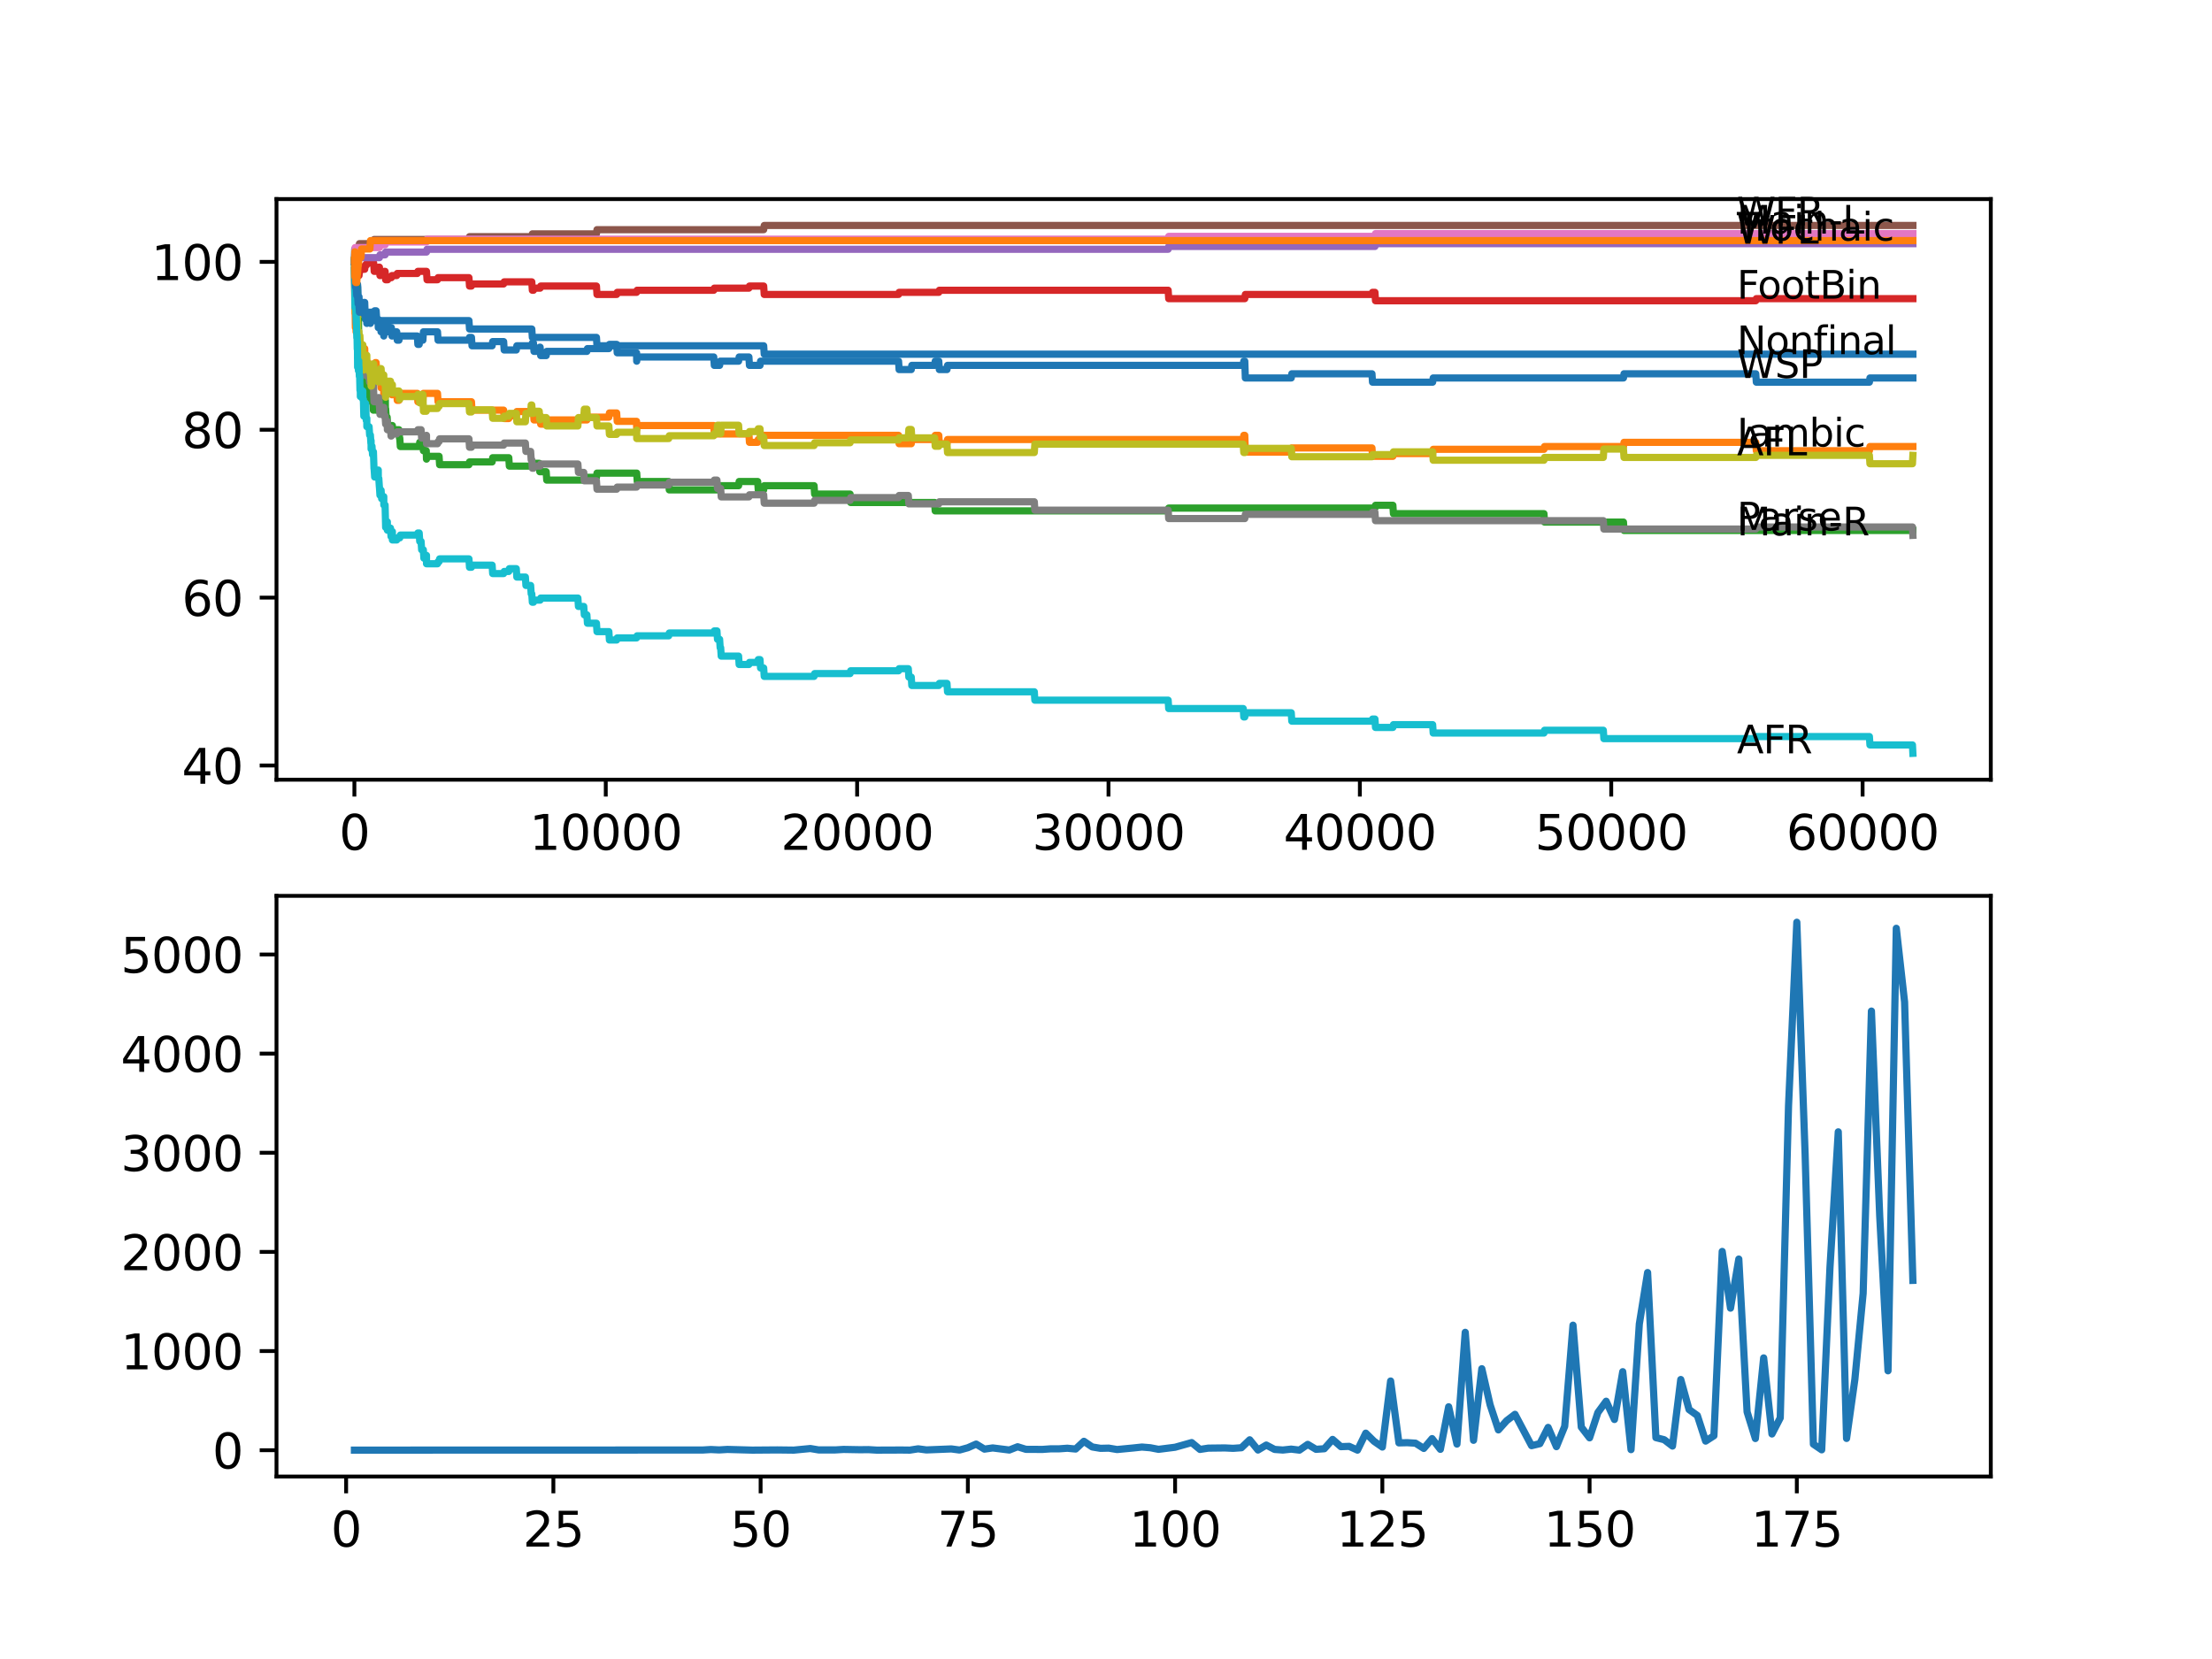 <?xml version="1.0" encoding="utf-8" standalone="no"?>
<!DOCTYPE svg PUBLIC "-//W3C//DTD SVG 1.1//EN"
  "http://www.w3.org/Graphics/SVG/1.1/DTD/svg11.dtd">
<svg xmlns:xlink="http://www.w3.org/1999/xlink" width="460.8pt" height="345.6pt" viewBox="0 0 460.8 345.6" xmlns="http://www.w3.org/2000/svg" version="1.1">
 <defs>
  <style type="text/css">*{stroke-linejoin: round; stroke-linecap: butt}</style>
 </defs>
 <g id="figure_1">
  <g id="patch_1">
   <path d="M 0 345.6 
L 460.8 345.6 
L 460.8 0 
L 0 0 
z
" style="fill: #ffffff"/>
  </g>
  <g id="axes_1">
   <g id="patch_2">
    <path d="M 57.6 162.432 
L 414.72 162.432 
L 414.72 41.472 
L 57.6 41.472 
z
" style="fill: #ffffff"/>
   </g>
   <g id="matplotlib.axis_1">
    <g id="xtick_1">
     <g id="line2d_1">
      <defs>
       <path id="m913ee4ba46" d="M 0 0 
L 0 3.5 
" style="stroke: #000000; stroke-width: 0.8"/>
      </defs>
      <g>
       <use xlink:href="#m913ee4ba46" x="73.827" y="162.432" style="stroke: #000000; stroke-width: 0.8"/>
      </g>
     </g>
     <g id="text_1">
      <!-- 0 -->
      <g transform="translate(70.646 177.03)scale(0.1 -0.1)">
       <defs>
        <path id="DejaVuSans-30" d="M 2034 4250 
Q 1547 4250 1301 3770 
Q 1056 3291 1056 2328 
Q 1056 1369 1301 889 
Q 1547 409 2034 409 
Q 2525 409 2770 889 
Q 3016 1369 3016 2328 
Q 3016 3291 2770 3770 
Q 2525 4250 2034 4250 
z
M 2034 4750 
Q 2819 4750 3233 4129 
Q 3647 3509 3647 2328 
Q 3647 1150 3233 529 
Q 2819 -91 2034 -91 
Q 1250 -91 836 529 
Q 422 1150 422 2328 
Q 422 3509 836 4129 
Q 1250 4750 2034 4750 
z
" transform="scale(0.016)"/>
       </defs>
       <use xlink:href="#DejaVuSans-30"/>
      </g>
     </g>
    </g>
    <g id="xtick_2">
     <g id="line2d_2">
      <g>
       <use xlink:href="#m913ee4ba46" x="126.192" y="162.432" style="stroke: #000000; stroke-width: 0.8"/>
      </g>
     </g>
     <g id="text_2">
      <!-- 10000 -->
      <g transform="translate(110.286 177.03)scale(0.1 -0.1)">
       <defs>
        <path id="DejaVuSans-31" d="M 794 531 
L 1825 531 
L 1825 4091 
L 703 3866 
L 703 4441 
L 1819 4666 
L 2450 4666 
L 2450 531 
L 3481 531 
L 3481 0 
L 794 0 
L 794 531 
z
" transform="scale(0.016)"/>
       </defs>
       <use xlink:href="#DejaVuSans-31"/>
       <use xlink:href="#DejaVuSans-30" x="63.623"/>
       <use xlink:href="#DejaVuSans-30" x="127.246"/>
       <use xlink:href="#DejaVuSans-30" x="190.869"/>
       <use xlink:href="#DejaVuSans-30" x="254.492"/>
      </g>
     </g>
    </g>
    <g id="xtick_3">
     <g id="line2d_3">
      <g>
       <use xlink:href="#m913ee4ba46" x="178.556" y="162.432" style="stroke: #000000; stroke-width: 0.8"/>
      </g>
     </g>
     <g id="text_3">
      <!-- 20000 -->
      <g transform="translate(162.65 177.03)scale(0.1 -0.1)">
       <defs>
        <path id="DejaVuSans-32" d="M 1228 531 
L 3431 531 
L 3431 0 
L 469 0 
L 469 531 
Q 828 903 1448 1529 
Q 2069 2156 2228 2338 
Q 2531 2678 2651 2914 
Q 2772 3150 2772 3378 
Q 2772 3750 2511 3984 
Q 2250 4219 1831 4219 
Q 1534 4219 1204 4116 
Q 875 4013 500 3803 
L 500 4441 
Q 881 4594 1212 4672 
Q 1544 4750 1819 4750 
Q 2544 4750 2975 4387 
Q 3406 4025 3406 3419 
Q 3406 3131 3298 2873 
Q 3191 2616 2906 2266 
Q 2828 2175 2409 1742 
Q 1991 1309 1228 531 
z
" transform="scale(0.016)"/>
       </defs>
       <use xlink:href="#DejaVuSans-32"/>
       <use xlink:href="#DejaVuSans-30" x="63.623"/>
       <use xlink:href="#DejaVuSans-30" x="127.246"/>
       <use xlink:href="#DejaVuSans-30" x="190.869"/>
       <use xlink:href="#DejaVuSans-30" x="254.492"/>
      </g>
     </g>
    </g>
    <g id="xtick_4">
     <g id="line2d_4">
      <g>
       <use xlink:href="#m913ee4ba46" x="230.921" y="162.432" style="stroke: #000000; stroke-width: 0.8"/>
      </g>
     </g>
     <g id="text_4">
      <!-- 30000 -->
      <g transform="translate(215.015 177.03)scale(0.1 -0.1)">
       <defs>
        <path id="DejaVuSans-33" d="M 2597 2516 
Q 3050 2419 3304 2112 
Q 3559 1806 3559 1356 
Q 3559 666 3084 287 
Q 2609 -91 1734 -91 
Q 1441 -91 1130 -33 
Q 819 25 488 141 
L 488 750 
Q 750 597 1062 519 
Q 1375 441 1716 441 
Q 2309 441 2620 675 
Q 2931 909 2931 1356 
Q 2931 1769 2642 2001 
Q 2353 2234 1838 2234 
L 1294 2234 
L 1294 2753 
L 1863 2753 
Q 2328 2753 2575 2939 
Q 2822 3125 2822 3475 
Q 2822 3834 2567 4026 
Q 2313 4219 1838 4219 
Q 1578 4219 1281 4162 
Q 984 4106 628 3988 
L 628 4550 
Q 988 4650 1302 4700 
Q 1616 4750 1894 4750 
Q 2613 4750 3031 4423 
Q 3450 4097 3450 3541 
Q 3450 3153 3228 2886 
Q 3006 2619 2597 2516 
z
" transform="scale(0.016)"/>
       </defs>
       <use xlink:href="#DejaVuSans-33"/>
       <use xlink:href="#DejaVuSans-30" x="63.623"/>
       <use xlink:href="#DejaVuSans-30" x="127.246"/>
       <use xlink:href="#DejaVuSans-30" x="190.869"/>
       <use xlink:href="#DejaVuSans-30" x="254.492"/>
      </g>
     </g>
    </g>
    <g id="xtick_5">
     <g id="line2d_5">
      <g>
       <use xlink:href="#m913ee4ba46" x="283.285" y="162.432" style="stroke: #000000; stroke-width: 0.8"/>
      </g>
     </g>
     <g id="text_5">
      <!-- 40000 -->
      <g transform="translate(267.379 177.03)scale(0.1 -0.1)">
       <defs>
        <path id="DejaVuSans-34" d="M 2419 4116 
L 825 1625 
L 2419 1625 
L 2419 4116 
z
M 2253 4666 
L 3047 4666 
L 3047 1625 
L 3713 1625 
L 3713 1100 
L 3047 1100 
L 3047 0 
L 2419 0 
L 2419 1100 
L 313 1100 
L 313 1709 
L 2253 4666 
z
" transform="scale(0.016)"/>
       </defs>
       <use xlink:href="#DejaVuSans-34"/>
       <use xlink:href="#DejaVuSans-30" x="63.623"/>
       <use xlink:href="#DejaVuSans-30" x="127.246"/>
       <use xlink:href="#DejaVuSans-30" x="190.869"/>
       <use xlink:href="#DejaVuSans-30" x="254.492"/>
      </g>
     </g>
    </g>
    <g id="xtick_6">
     <g id="line2d_6">
      <g>
       <use xlink:href="#m913ee4ba46" x="335.65" y="162.432" style="stroke: #000000; stroke-width: 0.8"/>
      </g>
     </g>
     <g id="text_6">
      <!-- 50000 -->
      <g transform="translate(319.744 177.03)scale(0.1 -0.1)">
       <defs>
        <path id="DejaVuSans-35" d="M 691 4666 
L 3169 4666 
L 3169 4134 
L 1269 4134 
L 1269 2991 
Q 1406 3038 1543 3061 
Q 1681 3084 1819 3084 
Q 2600 3084 3056 2656 
Q 3513 2228 3513 1497 
Q 3513 744 3044 326 
Q 2575 -91 1722 -91 
Q 1428 -91 1123 -41 
Q 819 9 494 109 
L 494 744 
Q 775 591 1075 516 
Q 1375 441 1709 441 
Q 2250 441 2565 725 
Q 2881 1009 2881 1497 
Q 2881 1984 2565 2268 
Q 2250 2553 1709 2553 
Q 1456 2553 1204 2497 
Q 953 2441 691 2322 
L 691 4666 
z
" transform="scale(0.016)"/>
       </defs>
       <use xlink:href="#DejaVuSans-35"/>
       <use xlink:href="#DejaVuSans-30" x="63.623"/>
       <use xlink:href="#DejaVuSans-30" x="127.246"/>
       <use xlink:href="#DejaVuSans-30" x="190.869"/>
       <use xlink:href="#DejaVuSans-30" x="254.492"/>
      </g>
     </g>
    </g>
    <g id="xtick_7">
     <g id="line2d_7">
      <g>
       <use xlink:href="#m913ee4ba46" x="388.014" y="162.432" style="stroke: #000000; stroke-width: 0.8"/>
      </g>
     </g>
     <g id="text_7">
      <!-- 60000 -->
      <g transform="translate(372.108 177.03)scale(0.1 -0.1)">
       <defs>
        <path id="DejaVuSans-36" d="M 2113 2584 
Q 1688 2584 1439 2293 
Q 1191 2003 1191 1497 
Q 1191 994 1439 701 
Q 1688 409 2113 409 
Q 2538 409 2786 701 
Q 3034 994 3034 1497 
Q 3034 2003 2786 2293 
Q 2538 2584 2113 2584 
z
M 3366 4563 
L 3366 3988 
Q 3128 4100 2886 4159 
Q 2644 4219 2406 4219 
Q 1781 4219 1451 3797 
Q 1122 3375 1075 2522 
Q 1259 2794 1537 2939 
Q 1816 3084 2150 3084 
Q 2853 3084 3261 2657 
Q 3669 2231 3669 1497 
Q 3669 778 3244 343 
Q 2819 -91 2113 -91 
Q 1303 -91 875 529 
Q 447 1150 447 2328 
Q 447 3434 972 4092 
Q 1497 4750 2381 4750 
Q 2619 4750 2861 4703 
Q 3103 4656 3366 4563 
z
" transform="scale(0.016)"/>
       </defs>
       <use xlink:href="#DejaVuSans-36"/>
       <use xlink:href="#DejaVuSans-30" x="63.623"/>
       <use xlink:href="#DejaVuSans-30" x="127.246"/>
       <use xlink:href="#DejaVuSans-30" x="190.869"/>
       <use xlink:href="#DejaVuSans-30" x="254.492"/>
      </g>
     </g>
    </g>
   </g>
   <g id="matplotlib.axis_2">
    <g id="ytick_1">
     <g id="line2d_8">
      <defs>
       <path id="m37786fe234" d="M 0 0 
L -3.5 0 
" style="stroke: #000000; stroke-width: 0.8"/>
      </defs>
      <g>
       <use xlink:href="#m37786fe234" x="57.6" y="159.469" style="stroke: #000000; stroke-width: 0.8"/>
      </g>
     </g>
     <g id="text_8">
      <!-- 40 -->
      <g transform="translate(37.875 163.269)scale(0.1 -0.1)">
       <use xlink:href="#DejaVuSans-34"/>
       <use xlink:href="#DejaVuSans-30" x="63.623"/>
      </g>
     </g>
    </g>
    <g id="ytick_2">
     <g id="line2d_9">
      <g>
       <use xlink:href="#m37786fe234" x="57.6" y="124.496" style="stroke: #000000; stroke-width: 0.8"/>
      </g>
     </g>
     <g id="text_9">
      <!-- 60 -->
      <g transform="translate(37.875 128.295)scale(0.1 -0.1)">
       <use xlink:href="#DejaVuSans-36"/>
       <use xlink:href="#DejaVuSans-30" x="63.623"/>
      </g>
     </g>
    </g>
    <g id="ytick_3">
     <g id="line2d_10">
      <g>
       <use xlink:href="#m37786fe234" x="57.6" y="89.522" style="stroke: #000000; stroke-width: 0.8"/>
      </g>
     </g>
     <g id="text_10">
      <!-- 80 -->
      <g transform="translate(37.875 93.321)scale(0.1 -0.1)">
       <defs>
        <path id="DejaVuSans-38" d="M 2034 2216 
Q 1584 2216 1326 1975 
Q 1069 1734 1069 1313 
Q 1069 891 1326 650 
Q 1584 409 2034 409 
Q 2484 409 2743 651 
Q 3003 894 3003 1313 
Q 3003 1734 2745 1975 
Q 2488 2216 2034 2216 
z
M 1403 2484 
Q 997 2584 770 2862 
Q 544 3141 544 3541 
Q 544 4100 942 4425 
Q 1341 4750 2034 4750 
Q 2731 4750 3128 4425 
Q 3525 4100 3525 3541 
Q 3525 3141 3298 2862 
Q 3072 2584 2669 2484 
Q 3125 2378 3379 2068 
Q 3634 1759 3634 1313 
Q 3634 634 3220 271 
Q 2806 -91 2034 -91 
Q 1263 -91 848 271 
Q 434 634 434 1313 
Q 434 1759 690 2068 
Q 947 2378 1403 2484 
z
M 1172 3481 
Q 1172 3119 1398 2916 
Q 1625 2713 2034 2713 
Q 2441 2713 2670 2916 
Q 2900 3119 2900 3481 
Q 2900 3844 2670 4047 
Q 2441 4250 2034 4250 
Q 1625 4250 1398 4047 
Q 1172 3844 1172 3481 
z
" transform="scale(0.016)"/>
       </defs>
       <use xlink:href="#DejaVuSans-38"/>
       <use xlink:href="#DejaVuSans-30" x="63.623"/>
      </g>
     </g>
    </g>
    <g id="ytick_4">
     <g id="line2d_11">
      <g>
       <use xlink:href="#m37786fe234" x="57.6" y="54.548" style="stroke: #000000; stroke-width: 0.8"/>
      </g>
     </g>
     <g id="text_11">
      <!-- 100 -->
      <g transform="translate(31.512 58.347)scale(0.1 -0.1)">
       <use xlink:href="#DejaVuSans-31"/>
       <use xlink:href="#DejaVuSans-30" x="63.623"/>
       <use xlink:href="#DejaVuSans-30" x="127.246"/>
      </g>
     </g>
    </g>
   </g>
   <g id="line2d_12">
    <path d="M 73.833 54.548 
L 73.89 51.925 
L 73.911 57.171 
L 73.922 57.171 
L 73.964 55.131 
L 73.995 57.462 
L 74.021 57.462 
L 74.136 59.211 
L 74.163 59.211 
L 74.194 58.337 
L 74.257 60.96 
L 74.267 60.085 
L 74.283 60.085 
L 74.32 59.211 
L 74.325 60.96 
L 74.388 60.96 
L 74.419 60.96 
L 74.477 59.211 
L 74.534 59.794 
L 74.54 59.794 
L 74.655 63.291 
L 74.77 61.834 
L 74.791 61.834 
L 74.849 64.457 
L 74.906 63.583 
L 74.969 63.583 
L 74.99 62.708 
L 74.995 64.457 
L 75.079 63.583 
L 75.199 63.583 
L 75.315 65.331 
L 75.582 65.331 
L 75.697 64.749 
L 75.702 64.749 
L 75.823 63 
L 75.974 63 
L 76.095 66.497 
L 76.173 66.497 
L 76.289 65.623 
L 76.351 65.623 
L 76.414 67.372 
L 76.461 66.497 
L 76.886 66.497 
L 77.001 65.623 
L 77.058 65.623 
L 77.158 67.372 
L 77.168 66.497 
L 77.304 66.497 
L 77.42 65.623 
L 77.933 65.623 
L 78.048 64.749 
L 78.357 64.749 
L 78.472 66.497 
L 78.76 66.497 
L 78.802 68.246 
L 78.87 67.372 
L 79.258 67.372 
L 79.373 69.12 
L 79.389 69.12 
L 79.504 68.246 
L 79.938 68.246 
L 79.949 69.995 
L 80.048 69.12 
L 80.263 69.12 
L 80.384 67.372 
L 80.771 67.372 
L 80.886 69.12 
L 81.342 69.12 
L 81.457 68.246 
L 81.53 68.246 
L 81.646 69.995 
L 81.74 69.995 
L 81.855 69.12 
L 82.64 69.12 
L 82.756 70.869 
L 83.112 70.869 
L 83.227 69.995 
L 86.934 69.995 
L 87.05 71.743 
L 87.322 71.743 
L 87.437 70.869 
L 88.092 70.869 
L 88.212 69.12 
L 91.139 69.12 
L 91.254 70.869 
L 97.69 70.869 
L 97.805 70.286 
L 98.214 70.286 
L 98.329 72.035 
L 102.518 72.035 
L 102.633 71.16 
L 104.916 71.16 
L 105.031 72.909 
L 107.55 72.909 
L 107.665 72.035 
L 110.781 72.035 
L 110.896 71.452 
L 111.127 71.452 
L 111.242 73.201 
L 112.331 73.201 
L 112.446 72.326 
L 112.52 72.326 
L 112.635 74.075 
L 113.782 74.075 
L 113.897 73.201 
L 122.259 73.201 
L 122.375 72.618 
L 126.836 72.618 
L 126.951 71.743 
L 128.459 71.743 
L 128.575 73.492 
L 132.607 73.492 
L 132.638 75.241 
L 132.717 74.366 
L 148.688 74.366 
L 148.803 76.115 
L 149.908 76.115 
L 150.023 75.241 
L 153.861 75.241 
L 153.977 74.366 
L 156.008 74.366 
L 156.124 76.115 
L 158.323 76.115 
L 158.438 75.241 
L 187.186 75.241 
L 187.301 76.989 
L 189.831 76.989 
L 189.946 76.115 
L 194.706 76.115 
L 194.821 75.241 
L 195.564 75.241 
L 195.68 76.989 
L 197.272 76.989 
L 197.387 76.115 
L 258.988 76.115 
L 259.103 75.241 
L 259.308 75.241 
L 259.428 78.738 
L 268.99 78.738 
L 269.105 77.864 
L 285.804 77.864 
L 285.919 79.612 
L 298.445 79.612 
L 298.56 78.738 
L 338.195 78.738 
L 338.31 77.864 
L 365.759 77.864 
L 365.875 79.612 
L 389.428 79.612 
L 389.543 78.738 
L 398.487 78.738 
L 398.487 78.738 
" clip-path="url(#p9c429b4671)" style="fill: none; stroke: #1f77b4; stroke-width: 1.5; stroke-linecap: square"/>
   </g>
   <g id="line2d_13">
    <path d="M 73.833 56.297 
L 73.953 65.331 
L 73.969 64.749 
L 73.99 64.749 
L 74.032 68.246 
L 74.105 66.497 
L 74.121 66.497 
L 74.178 69.12 
L 74.236 68.537 
L 74.246 68.537 
L 74.32 66.206 
L 74.356 67.954 
L 74.419 67.954 
L 74.477 65.623 
L 74.534 66.789 
L 74.54 66.789 
L 74.665 72.035 
L 74.712 72.035 
L 74.791 71.452 
L 74.796 73.201 
L 74.817 72.618 
L 74.833 72.618 
L 74.849 74.366 
L 74.943 72.909 
L 74.99 72.909 
L 75.058 74.658 
L 75.1 73.783 
L 75.199 73.783 
L 75.315 75.532 
L 75.582 75.532 
L 75.697 74.949 
L 75.702 74.949 
L 75.823 72.618 
L 75.974 72.618 
L 76.058 76.115 
L 76.09 75.532 
L 76.1 75.532 
L 76.215 74.949 
L 76.351 74.949 
L 76.467 76.698 
L 76.886 76.698 
L 77.001 75.824 
L 77.058 75.824 
L 77.158 77.572 
L 77.168 76.698 
L 77.268 76.698 
L 77.383 76.115 
L 78.09 76.115 
L 78.205 75.532 
L 78.357 75.532 
L 78.472 77.281 
L 78.76 77.281 
L 78.875 79.03 
L 79.258 79.03 
L 79.373 80.778 
L 79.938 80.778 
L 79.949 82.527 
L 80.048 81.653 
L 80.274 81.653 
L 80.399 79.612 
L 80.771 79.612 
L 80.886 81.361 
L 81.342 81.361 
L 81.457 80.487 
L 81.53 80.487 
L 81.646 82.235 
L 81.735 82.235 
L 81.85 81.653 
L 82.64 81.653 
L 82.756 83.401 
L 83.112 83.401 
L 83.227 82.527 
L 83.279 82.527 
L 83.394 81.944 
L 86.934 81.944 
L 87.05 83.693 
L 88.092 83.693 
L 88.212 81.944 
L 91.139 81.944 
L 91.254 83.693 
L 98.214 83.693 
L 98.329 85.441 
L 104.916 85.441 
L 105.031 87.19 
L 105.99 87.19 
L 106.105 86.607 
L 107.55 86.607 
L 107.665 85.733 
L 111.127 85.733 
L 111.242 87.482 
L 112.331 87.482 
L 112.446 86.607 
L 112.52 86.607 
L 112.635 88.356 
L 113.782 88.356 
L 113.897 87.482 
L 122.259 87.482 
L 122.375 86.899 
L 126.836 86.899 
L 126.951 86.024 
L 128.459 86.024 
L 128.575 87.773 
L 132.607 87.773 
L 132.638 89.522 
L 132.717 88.647 
L 148.688 88.647 
L 148.803 90.396 
L 156.008 90.396 
L 156.124 92.145 
L 157.841 92.145 
L 157.956 91.562 
L 158.323 91.562 
L 158.438 90.688 
L 187.186 90.688 
L 187.301 92.436 
L 189.831 92.436 
L 189.946 91.562 
L 194.706 91.562 
L 194.821 90.688 
L 195.564 90.688 
L 195.68 92.436 
L 197.272 92.436 
L 197.387 91.562 
L 258.988 91.562 
L 259.103 90.688 
L 259.308 90.688 
L 259.428 94.185 
L 268.99 94.185 
L 269.105 93.311 
L 285.804 93.311 
L 285.919 95.059 
L 290.161 95.059 
L 290.276 94.476 
L 298.445 94.476 
L 298.56 93.602 
L 321.637 93.602 
L 321.752 93.019 
L 338.195 93.019 
L 338.31 92.145 
L 365.759 92.145 
L 365.875 93.893 
L 389.428 93.893 
L 389.543 93.019 
L 398.487 93.019 
L 398.487 93.019 
" clip-path="url(#p9c429b4671)" style="fill: none; stroke: #ff7f0e; stroke-width: 1.5; stroke-linecap: square"/>
   </g>
   <g id="line2d_14">
    <path d="M 73.833 54.548 
L 73.953 52.216 
L 74.074 56.297 
L 74.131 56.297 
L 74.205 59.794 
L 74.246 58.92 
L 74.252 58.92 
L 74.372 63.291 
L 74.398 63.291 
L 74.487 68.537 
L 74.519 67.372 
L 74.655 67.372 
L 74.671 66.497 
L 74.739 71.743 
L 74.76 71.743 
L 74.812 70.286 
L 74.849 73.783 
L 74.938 73.783 
L 74.969 75.532 
L 75.048 74.658 
L 75.069 74.658 
L 75.184 76.407 
L 75.524 76.407 
L 75.582 78.155 
L 75.634 77.572 
L 75.791 77.572 
L 75.906 79.321 
L 76.058 79.321 
L 76.173 82.818 
L 76.289 81.944 
L 76.414 81.944 
L 76.529 81.07 
L 77.268 81.07 
L 77.383 83.693 
L 77.661 83.693 
L 77.776 85.441 
L 77.839 85.441 
L 77.959 83.693 
L 78.09 83.693 
L 78.205 85.441 
L 78.802 85.441 
L 78.917 84.567 
L 79.038 84.567 
L 79.153 83.984 
L 79.158 83.984 
L 79.273 85.733 
L 79.389 85.733 
L 79.504 84.859 
L 80.221 84.859 
L 80.274 83.401 
L 80.279 85.15 
L 80.326 85.15 
L 80.336 85.15 
L 80.452 86.899 
L 80.645 86.899 
L 80.761 88.647 
L 81.735 88.647 
L 81.74 90.396 
L 81.844 89.522 
L 83.112 89.522 
L 83.227 91.27 
L 83.279 91.27 
L 83.394 93.019 
L 87.322 93.019 
L 87.437 92.145 
L 88.092 92.145 
L 88.207 93.893 
L 88.798 93.893 
L 88.846 95.642 
L 88.908 95.059 
L 91.464 95.059 
L 91.579 96.808 
L 97.69 96.808 
L 97.805 96.225 
L 102.518 96.225 
L 102.633 95.351 
L 105.99 95.351 
L 106.105 97.099 
L 110.781 97.099 
L 110.896 96.516 
L 112.331 96.516 
L 112.446 98.265 
L 113.782 98.265 
L 113.897 100.014 
L 122.259 100.014 
L 122.375 99.431 
L 124.249 99.431 
L 124.364 98.557 
L 132.638 98.557 
L 132.753 100.305 
L 139.304 100.305 
L 139.419 102.054 
L 149.908 102.054 
L 150.023 101.18 
L 153.861 101.18 
L 153.977 100.305 
L 157.841 100.305 
L 157.956 102.054 
L 159.087 102.054 
L 159.203 101.18 
L 169.586 101.18 
L 169.702 102.928 
L 177.09 102.928 
L 177.205 104.677 
L 194.706 104.677 
L 194.821 106.426 
L 243.347 106.426 
L 243.462 105.843 
L 286.427 105.843 
L 286.542 105.26 
L 290.161 105.26 
L 290.276 107.009 
L 321.637 107.009 
L 321.752 108.757 
L 338.195 108.757 
L 338.31 110.506 
L 398.487 110.506 
L 398.487 110.506 
" clip-path="url(#p9c429b4671)" style="fill: none; stroke: #2ca02c; stroke-width: 1.5; stroke-linecap: square"/>
   </g>
   <g id="line2d_15">
    <path d="M 73.833 54.198 
L 73.943 54.198 
L 74.058 53.178 
L 74.205 53.178 
L 74.32 54.927 
L 74.487 54.927 
L 74.54 56.675 
L 74.597 56.238 
L 74.629 56.238 
L 74.744 55.655 
L 74.76 55.655 
L 74.791 57.404 
L 74.87 56.53 
L 74.99 56.53 
L 75.105 56.093 
L 75.974 56.093 
L 76.095 55.218 
L 76.351 55.218 
L 76.467 54.781 
L 77.839 54.781 
L 77.954 56.53 
L 78.357 56.53 
L 78.472 56.093 
L 78.76 56.093 
L 78.875 55.655 
L 79.038 55.655 
L 79.153 57.404 
L 79.258 57.404 
L 79.373 56.967 
L 79.938 56.967 
L 80.054 56.53 
L 80.221 56.53 
L 80.336 58.278 
L 80.771 58.278 
L 80.886 57.841 
L 81.53 57.841 
L 81.646 57.404 
L 82.64 57.404 
L 82.756 56.967 
L 86.934 56.967 
L 87.05 56.53 
L 88.846 56.53 
L 88.961 58.278 
L 91.139 58.278 
L 91.254 57.841 
L 97.69 57.841 
L 97.805 59.59 
L 98.214 59.59 
L 98.329 59.153 
L 104.916 59.153 
L 105.031 58.716 
L 110.781 58.716 
L 110.896 60.464 
L 111.127 60.464 
L 111.242 60.027 
L 112.52 60.027 
L 112.635 59.59 
L 124.249 59.59 
L 124.364 61.339 
L 128.459 61.339 
L 128.575 60.901 
L 132.607 60.901 
L 132.722 60.464 
L 148.688 60.464 
L 148.803 60.027 
L 156.008 60.027 
L 156.124 59.59 
L 159.087 59.59 
L 159.203 61.339 
L 187.186 61.339 
L 187.301 60.901 
L 195.564 60.901 
L 195.68 60.464 
L 243.347 60.464 
L 243.462 62.213 
L 259.308 62.213 
L 259.428 61.339 
L 285.804 61.339 
L 285.919 60.901 
L 286.427 60.901 
L 286.542 62.65 
L 365.759 62.65 
L 365.875 62.213 
L 398.487 62.213 
L 398.487 62.213 
" clip-path="url(#p9c429b4671)" style="fill: none; stroke: #d62728; stroke-width: 1.5; stroke-linecap: square"/>
   </g>
   <g id="line2d_16">
    <path d="M 73.833 54.548 
L 73.953 53.674 
L 79.038 53.674 
L 79.153 53.091 
L 80.221 53.091 
L 80.336 52.508 
L 88.846 52.508 
L 88.961 51.925 
L 243.347 51.925 
L 243.462 51.342 
L 286.427 51.342 
L 286.542 50.759 
L 398.487 50.759 
L 398.487 50.759 
" clip-path="url(#p9c429b4671)" style="fill: none; stroke: #9467bd; stroke-width: 1.5; stroke-linecap: square"/>
   </g>
   <g id="line2d_17">
    <path d="M 73.833 54.548 
L 73.937 54.548 
L 74.063 52.799 
L 74.205 52.799 
L 74.32 51.925 
L 74.487 51.925 
L 74.602 51.342 
L 74.76 51.342 
L 74.875 50.759 
L 77.839 50.759 
L 77.954 49.885 
L 97.69 49.885 
L 97.805 49.302 
L 110.781 49.302 
L 110.896 48.719 
L 124.249 48.719 
L 124.364 47.845 
L 159.087 47.845 
L 159.203 46.97 
L 398.487 46.97 
L 398.487 46.97 
" clip-path="url(#p9c429b4671)" style="fill: none; stroke: #8c564b; stroke-width: 1.5; stroke-linecap: square"/>
   </g>
   <g id="line2d_18">
    <path d="M 73.833 54.198 
L 73.974 51.575 
L 79.038 51.575 
L 79.153 50.992 
L 80.221 50.992 
L 80.336 50.409 
L 88.846 50.409 
L 88.961 49.826 
L 243.347 49.826 
L 243.462 49.243 
L 286.427 49.243 
L 286.542 48.661 
L 398.487 48.661 
L 398.487 48.661 
" clip-path="url(#p9c429b4671)" style="fill: none; stroke: #e377c2; stroke-width: 1.5; stroke-linecap: square"/>
   </g>
   <g id="line2d_19">
    <path d="M 73.833 56.297 
L 73.964 63.291 
L 73.99 63.291 
L 74.079 62.271 
L 74.084 64.02 
L 74.089 64.02 
L 74.115 64.02 
L 74.22 67.517 
L 74.231 66.934 
L 74.335 66.934 
L 74.377 66.352 
L 74.424 69.266 
L 74.461 69.266 
L 74.54 74.512 
L 74.582 74.075 
L 74.671 74.075 
L 74.76 73.492 
L 74.765 75.241 
L 74.77 75.241 
L 74.791 75.241 
L 74.849 73.783 
L 74.854 75.532 
L 74.896 75.532 
L 74.922 75.532 
L 74.99 77.281 
L 75.032 76.844 
L 75.058 76.844 
L 75.069 78.592 
L 75.168 78.009 
L 75.524 78.009 
L 75.639 77.427 
L 75.974 77.427 
L 76.095 76.552 
L 76.247 76.552 
L 76.351 78.301 
L 76.357 77.864 
L 76.886 77.864 
L 77.001 79.612 
L 77.373 79.612 
L 77.488 79.03 
L 77.493 79.03 
L 77.608 80.778 
L 77.661 80.778 
L 77.776 80.195 
L 77.791 80.195 
L 77.912 83.693 
L 78.357 83.693 
L 78.472 83.256 
L 78.76 83.256 
L 78.875 82.818 
L 78.912 82.818 
L 79.027 84.567 
L 79.038 84.567 
L 79.153 86.316 
L 79.158 86.316 
L 79.273 85.296 
L 79.938 85.296 
L 79.949 84.859 
L 79.954 86.607 
L 80.033 86.607 
L 80.221 86.607 
L 80.336 88.356 
L 80.645 88.356 
L 80.692 87.773 
L 80.698 89.522 
L 80.745 89.522 
L 80.771 89.522 
L 80.886 89.085 
L 81.342 89.085 
L 81.457 90.833 
L 81.53 90.833 
L 81.646 90.396 
L 82.64 90.396 
L 82.756 89.959 
L 86.934 89.959 
L 87.05 89.522 
L 87.72 89.522 
L 87.835 91.27 
L 88.798 91.27 
L 88.846 90.688 
L 88.851 92.436 
L 88.898 92.436 
L 91.139 92.436 
L 91.254 91.999 
L 91.464 91.999 
L 91.579 91.416 
L 97.69 91.416 
L 97.805 93.165 
L 98.214 93.165 
L 98.329 92.728 
L 104.916 92.728 
L 105.031 92.29 
L 109.446 92.29 
L 109.561 94.039 
L 110.54 94.039 
L 110.655 95.788 
L 110.781 95.788 
L 110.896 97.537 
L 111.127 97.537 
L 111.242 97.099 
L 112.52 97.099 
L 112.635 96.662 
L 120.385 96.662 
L 120.5 98.411 
L 121.605 98.411 
L 121.72 100.16 
L 124.249 100.16 
L 124.364 101.908 
L 128.459 101.908 
L 128.575 101.471 
L 132.607 101.471 
L 132.722 101.034 
L 139.304 101.034 
L 139.419 100.451 
L 148.688 100.451 
L 148.803 100.014 
L 149.353 100.014 
L 149.468 101.763 
L 150.128 101.763 
L 150.243 103.511 
L 156.008 103.511 
L 156.124 103.074 
L 159.087 103.074 
L 159.203 104.823 
L 169.586 104.823 
L 169.702 104.24 
L 177.09 104.24 
L 177.205 103.657 
L 187.186 103.657 
L 187.301 103.22 
L 189.213 103.22 
L 189.328 104.968 
L 195.564 104.968 
L 195.68 104.531 
L 215.463 104.531 
L 215.578 106.28 
L 243.347 106.28 
L 243.462 108.029 
L 259.308 108.029 
L 259.428 107.154 
L 285.804 107.154 
L 285.919 106.717 
L 286.427 106.717 
L 286.542 108.466 
L 334 108.466 
L 334.116 110.215 
L 365.759 110.215 
L 365.875 109.777 
L 398.398 109.777 
L 398.487 111.526 
L 398.487 111.526 
" clip-path="url(#p9c429b4671)" style="fill: none; stroke: #7f7f7f; stroke-width: 1.5; stroke-linecap: square"/>
   </g>
   <g id="line2d_20">
    <path d="M 73.833 54.198 
L 73.953 61.484 
L 73.964 60.901 
L 73.974 60.027 
L 74.037 64.836 
L 74.053 63.962 
L 74.063 63.962 
L 74.163 61.63 
L 74.084 65.127 
L 74.178 63.379 
L 74.189 63.379 
L 74.205 62.796 
L 74.267 66.585 
L 74.273 66.585 
L 74.288 67.75 
L 74.393 65.419 
L 74.398 65.419 
L 74.419 64.836 
L 74.466 66.876 
L 74.487 66.876 
L 74.54 70.374 
L 74.602 69.936 
L 74.629 69.936 
L 74.66 71.102 
L 74.744 69.062 
L 74.76 69.062 
L 74.88 72.268 
L 74.922 72.268 
L 74.969 69.936 
L 75.032 71.248 
L 75.058 71.248 
L 75.069 72.997 
L 75.168 72.414 
L 75.524 72.414 
L 75.582 71.831 
L 75.587 73.579 
L 75.624 73.579 
L 75.702 73.579 
L 75.791 77.077 
L 75.817 76.494 
L 75.974 76.494 
L 76.105 74.454 
L 76.173 74.454 
L 76.247 76.202 
L 76.283 74.454 
L 76.351 74.454 
L 76.414 74.017 
L 76.42 75.765 
L 76.446 75.765 
L 76.886 75.765 
L 77.001 77.514 
L 77.158 77.514 
L 77.268 79.263 
L 77.304 78.68 
L 77.31 80.429 
L 77.367 80.429 
L 77.373 80.429 
L 77.488 79.846 
L 77.493 79.846 
L 77.608 78.097 
L 77.661 78.097 
L 77.776 77.514 
L 77.791 77.514 
L 77.839 75.765 
L 77.901 77.514 
L 77.933 77.514 
L 78.048 79.263 
L 78.09 79.263 
L 78.205 78.68 
L 78.357 78.68 
L 78.472 78.243 
L 78.76 78.243 
L 78.802 77.805 
L 78.807 79.554 
L 78.854 79.554 
L 78.912 79.554 
L 79.027 77.805 
L 79.158 77.805 
L 79.273 76.785 
L 79.389 76.785 
L 79.504 78.534 
L 79.938 78.534 
L 79.949 78.097 
L 79.954 79.846 
L 80.033 79.846 
L 80.263 79.846 
L 80.336 82.76 
L 80.378 82.177 
L 80.645 82.177 
L 80.776 79.408 
L 81.342 79.408 
L 81.457 81.157 
L 81.53 81.157 
L 81.646 80.72 
L 81.735 80.72 
L 81.74 80.137 
L 81.745 81.886 
L 81.834 81.886 
L 82.64 81.886 
L 82.756 81.449 
L 83.112 81.449 
L 83.227 83.197 
L 83.279 83.197 
L 83.394 82.614 
L 86.934 82.614 
L 87.05 82.177 
L 87.322 82.177 
L 87.437 83.926 
L 87.72 83.926 
L 87.835 82.177 
L 88.092 82.177 
L 88.212 85.675 
L 88.798 85.675 
L 88.914 85.092 
L 91.139 85.092 
L 91.254 84.655 
L 91.464 84.655 
L 91.579 84.072 
L 97.69 84.072 
L 97.805 85.82 
L 98.214 85.82 
L 98.329 85.383 
L 102.518 85.383 
L 102.633 87.132 
L 104.916 87.132 
L 105.031 86.695 
L 105.99 86.695 
L 106.105 86.112 
L 107.55 86.112 
L 107.665 87.86 
L 109.446 87.86 
L 109.561 86.112 
L 110.54 86.112 
L 110.655 84.363 
L 110.781 84.363 
L 110.896 86.112 
L 111.127 86.112 
L 111.242 85.675 
L 112.331 85.675 
L 112.446 87.423 
L 112.52 87.423 
L 112.635 86.986 
L 113.782 86.986 
L 113.897 88.735 
L 120.385 88.735 
L 120.5 86.986 
L 121.605 86.986 
L 121.72 85.237 
L 122.259 85.237 
L 122.375 86.986 
L 124.249 86.986 
L 124.364 88.735 
L 126.836 88.735 
L 126.951 90.483 
L 128.459 90.483 
L 128.575 90.046 
L 132.607 90.046 
L 132.638 89.609 
L 132.643 91.358 
L 132.701 91.358 
L 139.304 91.358 
L 139.419 90.775 
L 148.688 90.775 
L 148.803 90.338 
L 149.353 90.338 
L 149.468 88.589 
L 149.908 88.589 
L 150.023 90.338 
L 150.128 90.338 
L 150.243 88.589 
L 153.861 88.589 
L 153.977 90.338 
L 156.008 90.338 
L 156.124 89.901 
L 157.841 89.901 
L 157.956 89.318 
L 158.323 89.318 
L 158.438 91.066 
L 159.087 91.066 
L 159.203 92.815 
L 169.586 92.815 
L 169.702 92.232 
L 177.09 92.232 
L 177.205 91.649 
L 187.186 91.649 
L 187.301 91.212 
L 189.213 91.212 
L 189.328 89.463 
L 189.831 89.463 
L 189.946 91.212 
L 194.706 91.212 
L 194.821 92.961 
L 195.564 92.961 
L 195.68 92.524 
L 197.272 92.524 
L 197.387 94.272 
L 215.463 94.272 
L 215.578 92.524 
L 258.988 92.524 
L 259.103 94.272 
L 259.308 94.272 
L 259.428 93.398 
L 268.99 93.398 
L 269.105 95.147 
L 285.804 95.147 
L 285.919 94.709 
L 290.161 94.709 
L 290.276 94.127 
L 298.445 94.127 
L 298.56 95.875 
L 321.637 95.875 
L 321.752 95.292 
L 334 95.292 
L 334.116 93.544 
L 338.195 93.544 
L 338.31 95.292 
L 365.759 95.292 
L 365.875 94.855 
L 389.428 94.855 
L 389.543 96.604 
L 398.398 96.604 
L 398.487 94.855 
L 398.487 94.855 
" clip-path="url(#p9c429b4671)" style="fill: none; stroke: #bcbd22; stroke-width: 1.5; stroke-linecap: square"/>
   </g>
   <g id="line2d_21">
    <path d="M 73.833 54.198 
L 73.953 64.107 
L 73.969 62.65 
L 73.99 62.65 
L 74.032 62.213 
L 74.037 63.962 
L 74.079 62.504 
L 74.189 66.002 
L 74.194 65.419 
L 74.205 65.419 
L 74.33 70.374 
L 74.335 70.374 
L 74.377 69.791 
L 74.424 72.705 
L 74.43 71.831 
L 74.44 71.831 
L 74.461 71.248 
L 74.498 76.494 
L 74.508 76.494 
L 74.54 76.494 
L 74.655 75.474 
L 74.671 77.223 
L 74.739 75.182 
L 74.77 76.931 
L 74.791 76.931 
L 74.796 76.494 
L 74.854 78.388 
L 74.88 78.388 
L 74.922 78.388 
L 74.99 81.303 
L 75.037 80.866 
L 75.058 80.866 
L 75.069 82.614 
L 75.168 82.031 
L 75.524 82.031 
L 75.582 81.449 
L 75.587 83.197 
L 75.624 83.197 
L 75.702 83.197 
L 75.791 86.695 
L 75.817 86.112 
L 75.974 86.112 
L 76.105 84.072 
L 76.173 84.072 
L 76.294 87.569 
L 76.351 87.569 
L 76.414 87.132 
L 76.42 88.881 
L 76.446 88.881 
L 76.886 88.881 
L 77.001 90.629 
L 77.158 90.629 
L 77.268 92.378 
L 77.304 91.795 
L 77.31 93.544 
L 77.367 93.544 
L 77.373 93.544 
L 77.488 92.961 
L 77.493 92.961 
L 77.608 94.709 
L 77.661 94.709 
L 77.776 94.127 
L 77.791 94.127 
L 77.912 97.624 
L 77.933 97.624 
L 78.048 99.373 
L 78.09 99.373 
L 78.205 98.79 
L 78.357 98.79 
L 78.472 98.353 
L 78.76 98.353 
L 78.802 97.915 
L 78.807 99.664 
L 78.854 99.664 
L 78.912 99.664 
L 79.027 101.413 
L 79.038 101.413 
L 79.153 103.162 
L 79.158 103.162 
L 79.273 102.141 
L 79.389 102.141 
L 79.504 103.89 
L 79.938 103.89 
L 79.949 103.453 
L 79.954 105.202 
L 80.033 105.202 
L 80.221 105.202 
L 80.336 109.865 
L 80.342 109.282 
L 80.645 109.282 
L 80.692 108.699 
L 80.698 110.448 
L 80.745 110.448 
L 80.771 110.448 
L 80.886 110.011 
L 81.342 110.011 
L 81.457 111.759 
L 81.53 111.759 
L 81.646 111.322 
L 81.735 111.322 
L 81.74 110.739 
L 81.745 112.488 
L 81.834 112.488 
L 82.64 112.488 
L 82.756 112.051 
L 83.279 112.051 
L 83.394 111.468 
L 86.934 111.468 
L 87.05 111.031 
L 87.322 111.031 
L 87.437 112.779 
L 87.72 112.779 
L 87.835 114.528 
L 88.186 114.528 
L 88.301 116.277 
L 88.798 116.277 
L 88.846 115.694 
L 88.851 117.443 
L 88.898 117.443 
L 91.139 117.443 
L 91.254 117.005 
L 91.464 117.005 
L 91.579 116.422 
L 97.69 116.422 
L 97.805 118.171 
L 98.214 118.171 
L 98.329 117.734 
L 102.518 117.734 
L 102.633 119.483 
L 104.916 119.483 
L 105.031 119.045 
L 105.99 119.045 
L 106.105 118.463 
L 107.55 118.463 
L 107.665 120.211 
L 109.446 120.211 
L 109.561 121.96 
L 110.54 121.96 
L 110.655 123.709 
L 110.781 123.709 
L 110.896 125.457 
L 111.127 125.457 
L 111.242 125.02 
L 112.52 125.02 
L 112.635 124.583 
L 120.385 124.583 
L 120.5 126.332 
L 121.605 126.332 
L 121.72 128.08 
L 122.259 128.08 
L 122.375 129.829 
L 124.249 129.829 
L 124.364 131.578 
L 126.836 131.578 
L 126.951 133.326 
L 128.459 133.326 
L 128.575 132.889 
L 132.607 132.889 
L 132.722 132.452 
L 139.304 132.452 
L 139.419 131.869 
L 148.688 131.869 
L 148.803 131.432 
L 149.353 131.432 
L 149.468 133.181 
L 149.908 133.181 
L 150.023 134.929 
L 150.128 134.929 
L 150.243 136.678 
L 153.861 136.678 
L 153.977 138.427 
L 156.008 138.427 
L 156.124 137.99 
L 157.841 137.99 
L 157.956 137.407 
L 158.323 137.407 
L 158.438 139.155 
L 159.087 139.155 
L 159.203 140.904 
L 169.586 140.904 
L 169.702 140.321 
L 177.09 140.321 
L 177.205 139.738 
L 187.186 139.738 
L 187.301 139.301 
L 189.213 139.301 
L 189.328 141.05 
L 189.831 141.05 
L 189.946 142.799 
L 195.564 142.799 
L 195.68 142.361 
L 197.272 142.361 
L 197.387 144.11 
L 215.463 144.11 
L 215.578 145.859 
L 243.347 145.859 
L 243.462 147.607 
L 258.988 147.607 
L 259.103 149.356 
L 259.308 149.356 
L 259.428 148.482 
L 268.99 148.482 
L 269.105 150.23 
L 285.804 150.23 
L 285.919 149.793 
L 286.427 149.793 
L 286.542 151.542 
L 290.161 151.542 
L 290.276 150.959 
L 298.445 150.959 
L 298.56 152.708 
L 321.637 152.708 
L 321.752 152.125 
L 334 152.125 
L 334.116 153.874 
L 365.759 153.874 
L 365.875 153.436 
L 389.428 153.436 
L 389.543 155.185 
L 398.398 155.185 
L 398.487 156.934 
L 398.487 156.934 
" clip-path="url(#p9c429b4671)" style="fill: none; stroke: #17becf; stroke-width: 1.5; stroke-linecap: square"/>
   </g>
   <g id="line2d_22">
    <path d="M 73.833 54.548 
L 73.937 54.548 
L 74.063 59.794 
L 74.205 59.794 
L 74.32 61.543 
L 74.487 61.543 
L 74.602 63.291 
L 74.76 63.291 
L 74.875 65.04 
L 77.839 65.04 
L 77.954 66.789 
L 97.69 66.789 
L 97.805 68.537 
L 110.781 68.537 
L 110.896 70.286 
L 124.249 70.286 
L 124.364 72.035 
L 159.087 72.035 
L 159.203 73.783 
L 398.487 73.783 
L 398.487 73.783 
" clip-path="url(#p9c429b4671)" style="fill: none; stroke: #1f77b4; stroke-width: 1.5; stroke-linecap: square"/>
   </g>
   <g id="line2d_23">
    <path d="M 73.833 54.198 
L 73.854 54.198 
L 73.943 57.695 
L 73.911 52.449 
L 73.969 57.113 
L 74.021 57.113 
L 74.047 55.364 
L 74.105 58.861 
L 74.131 57.113 
L 74.173 57.113 
L 74.178 55.364 
L 74.189 58.861 
L 74.278 58.861 
L 74.32 58.861 
L 74.435 57.113 
L 74.477 57.113 
L 74.592 55.364 
L 74.644 55.364 
L 74.76 53.615 
L 75.199 53.615 
L 75.315 51.867 
L 77.058 51.867 
L 77.174 50.118 
L 398.487 50.118 
L 398.487 50.118 
" clip-path="url(#p9c429b4671)" style="fill: none; stroke: #ff7f0e; stroke-width: 1.5; stroke-linecap: square"/>
   </g>
   <g id="patch_3">
    <path d="M 57.6 162.432 
L 57.6 41.472 
" style="fill: none; stroke: #000000; stroke-width: 0.8; stroke-linejoin: miter; stroke-linecap: square"/>
   </g>
   <g id="patch_4">
    <path d="M 414.72 162.432 
L 414.72 41.472 
" style="fill: none; stroke: #000000; stroke-width: 0.8; stroke-linejoin: miter; stroke-linecap: square"/>
   </g>
   <g id="patch_5">
    <path d="M 57.6 162.432 
L 414.72 162.432 
" style="fill: none; stroke: #000000; stroke-width: 0.8; stroke-linejoin: miter; stroke-linecap: square"/>
   </g>
   <g id="patch_6">
    <path d="M 57.6 41.472 
L 414.72 41.472 
" style="fill: none; stroke: #000000; stroke-width: 0.8; stroke-linejoin: miter; stroke-linecap: square"/>
   </g>
   <g id="text_12">
    <!-- WSP -->
    <g transform="translate(361.832 78.738)scale(0.08 -0.08)">
     <defs>
      <path id="DejaVuSans-57" d="M 213 4666 
L 850 4666 
L 1831 722 
L 2809 4666 
L 3519 4666 
L 4500 722 
L 5478 4666 
L 6119 4666 
L 4947 0 
L 4153 0 
L 3169 4050 
L 2175 0 
L 1381 0 
L 213 4666 
z
" transform="scale(0.016)"/>
      <path id="DejaVuSans-53" d="M 3425 4513 
L 3425 3897 
Q 3066 4069 2747 4153 
Q 2428 4238 2131 4238 
Q 1616 4238 1336 4038 
Q 1056 3838 1056 3469 
Q 1056 3159 1242 3001 
Q 1428 2844 1947 2747 
L 2328 2669 
Q 3034 2534 3370 2195 
Q 3706 1856 3706 1288 
Q 3706 609 3251 259 
Q 2797 -91 1919 -91 
Q 1588 -91 1214 -16 
Q 841 59 441 206 
L 441 856 
Q 825 641 1194 531 
Q 1563 422 1919 422 
Q 2459 422 2753 634 
Q 3047 847 3047 1241 
Q 3047 1584 2836 1778 
Q 2625 1972 2144 2069 
L 1759 2144 
Q 1053 2284 737 2584 
Q 422 2884 422 3419 
Q 422 4038 858 4394 
Q 1294 4750 2059 4750 
Q 2388 4750 2728 4690 
Q 3069 4631 3425 4513 
z
" transform="scale(0.016)"/>
      <path id="DejaVuSans-50" d="M 1259 4147 
L 1259 2394 
L 2053 2394 
Q 2494 2394 2734 2622 
Q 2975 2850 2975 3272 
Q 2975 3691 2734 3919 
Q 2494 4147 2053 4147 
L 1259 4147 
z
M 628 4666 
L 2053 4666 
Q 2838 4666 3239 4311 
Q 3641 3956 3641 3272 
Q 3641 2581 3239 2228 
Q 2838 1875 2053 1875 
L 1259 1875 
L 1259 0 
L 628 0 
L 628 4666 
z
" transform="scale(0.016)"/>
     </defs>
     <use xlink:href="#DejaVuSans-57"/>
     <use xlink:href="#DejaVuSans-53" x="98.877"/>
     <use xlink:href="#DejaVuSans-50" x="162.354"/>
    </g>
   </g>
   <g id="text_13">
    <!-- Iambic -->
    <g transform="translate(361.832 93.019)scale(0.08 -0.08)">
     <defs>
      <path id="DejaVuSans-49" d="M 628 4666 
L 1259 4666 
L 1259 0 
L 628 0 
L 628 4666 
z
" transform="scale(0.016)"/>
      <path id="DejaVuSans-61" d="M 2194 1759 
Q 1497 1759 1228 1600 
Q 959 1441 959 1056 
Q 959 750 1161 570 
Q 1363 391 1709 391 
Q 2188 391 2477 730 
Q 2766 1069 2766 1631 
L 2766 1759 
L 2194 1759 
z
M 3341 1997 
L 3341 0 
L 2766 0 
L 2766 531 
Q 2569 213 2275 61 
Q 1981 -91 1556 -91 
Q 1019 -91 701 211 
Q 384 513 384 1019 
Q 384 1609 779 1909 
Q 1175 2209 1959 2209 
L 2766 2209 
L 2766 2266 
Q 2766 2663 2505 2880 
Q 2244 3097 1772 3097 
Q 1472 3097 1187 3025 
Q 903 2953 641 2809 
L 641 3341 
Q 956 3463 1253 3523 
Q 1550 3584 1831 3584 
Q 2591 3584 2966 3190 
Q 3341 2797 3341 1997 
z
" transform="scale(0.016)"/>
      <path id="DejaVuSans-6d" d="M 3328 2828 
Q 3544 3216 3844 3400 
Q 4144 3584 4550 3584 
Q 5097 3584 5394 3201 
Q 5691 2819 5691 2113 
L 5691 0 
L 5113 0 
L 5113 2094 
Q 5113 2597 4934 2840 
Q 4756 3084 4391 3084 
Q 3944 3084 3684 2787 
Q 3425 2491 3425 1978 
L 3425 0 
L 2847 0 
L 2847 2094 
Q 2847 2600 2669 2842 
Q 2491 3084 2119 3084 
Q 1678 3084 1418 2786 
Q 1159 2488 1159 1978 
L 1159 0 
L 581 0 
L 581 3500 
L 1159 3500 
L 1159 2956 
Q 1356 3278 1631 3431 
Q 1906 3584 2284 3584 
Q 2666 3584 2933 3390 
Q 3200 3197 3328 2828 
z
" transform="scale(0.016)"/>
      <path id="DejaVuSans-62" d="M 3116 1747 
Q 3116 2381 2855 2742 
Q 2594 3103 2138 3103 
Q 1681 3103 1420 2742 
Q 1159 2381 1159 1747 
Q 1159 1113 1420 752 
Q 1681 391 2138 391 
Q 2594 391 2855 752 
Q 3116 1113 3116 1747 
z
M 1159 2969 
Q 1341 3281 1617 3432 
Q 1894 3584 2278 3584 
Q 2916 3584 3314 3078 
Q 3713 2572 3713 1747 
Q 3713 922 3314 415 
Q 2916 -91 2278 -91 
Q 1894 -91 1617 61 
Q 1341 213 1159 525 
L 1159 0 
L 581 0 
L 581 4863 
L 1159 4863 
L 1159 2969 
z
" transform="scale(0.016)"/>
      <path id="DejaVuSans-69" d="M 603 3500 
L 1178 3500 
L 1178 0 
L 603 0 
L 603 3500 
z
M 603 4863 
L 1178 4863 
L 1178 4134 
L 603 4134 
L 603 4863 
z
" transform="scale(0.016)"/>
      <path id="DejaVuSans-63" d="M 3122 3366 
L 3122 2828 
Q 2878 2963 2633 3030 
Q 2388 3097 2138 3097 
Q 1578 3097 1268 2742 
Q 959 2388 959 1747 
Q 959 1106 1268 751 
Q 1578 397 2138 397 
Q 2388 397 2633 464 
Q 2878 531 3122 666 
L 3122 134 
Q 2881 22 2623 -34 
Q 2366 -91 2075 -91 
Q 1284 -91 818 406 
Q 353 903 353 1747 
Q 353 2603 823 3093 
Q 1294 3584 2113 3584 
Q 2378 3584 2631 3529 
Q 2884 3475 3122 3366 
z
" transform="scale(0.016)"/>
     </defs>
     <use xlink:href="#DejaVuSans-49"/>
     <use xlink:href="#DejaVuSans-61" x="29.492"/>
     <use xlink:href="#DejaVuSans-6d" x="90.771"/>
     <use xlink:href="#DejaVuSans-62" x="188.184"/>
     <use xlink:href="#DejaVuSans-69" x="251.66"/>
     <use xlink:href="#DejaVuSans-63" x="279.443"/>
    </g>
   </g>
   <g id="text_14">
    <!-- Parse -->
    <g transform="translate(361.832 110.506)scale(0.08 -0.08)">
     <defs>
      <path id="DejaVuSans-72" d="M 2631 2963 
Q 2534 3019 2420 3045 
Q 2306 3072 2169 3072 
Q 1681 3072 1420 2755 
Q 1159 2438 1159 1844 
L 1159 0 
L 581 0 
L 581 3500 
L 1159 3500 
L 1159 2956 
Q 1341 3275 1631 3429 
Q 1922 3584 2338 3584 
Q 2397 3584 2469 3576 
Q 2541 3569 2628 3553 
L 2631 2963 
z
" transform="scale(0.016)"/>
      <path id="DejaVuSans-73" d="M 2834 3397 
L 2834 2853 
Q 2591 2978 2328 3040 
Q 2066 3103 1784 3103 
Q 1356 3103 1142 2972 
Q 928 2841 928 2578 
Q 928 2378 1081 2264 
Q 1234 2150 1697 2047 
L 1894 2003 
Q 2506 1872 2764 1633 
Q 3022 1394 3022 966 
Q 3022 478 2636 193 
Q 2250 -91 1575 -91 
Q 1294 -91 989 -36 
Q 684 19 347 128 
L 347 722 
Q 666 556 975 473 
Q 1284 391 1588 391 
Q 1994 391 2212 530 
Q 2431 669 2431 922 
Q 2431 1156 2273 1281 
Q 2116 1406 1581 1522 
L 1381 1569 
Q 847 1681 609 1914 
Q 372 2147 372 2553 
Q 372 3047 722 3315 
Q 1072 3584 1716 3584 
Q 2034 3584 2315 3537 
Q 2597 3491 2834 3397 
z
" transform="scale(0.016)"/>
      <path id="DejaVuSans-65" d="M 3597 1894 
L 3597 1613 
L 953 1613 
Q 991 1019 1311 708 
Q 1631 397 2203 397 
Q 2534 397 2845 478 
Q 3156 559 3463 722 
L 3463 178 
Q 3153 47 2828 -22 
Q 2503 -91 2169 -91 
Q 1331 -91 842 396 
Q 353 884 353 1716 
Q 353 2575 817 3079 
Q 1281 3584 2069 3584 
Q 2775 3584 3186 3129 
Q 3597 2675 3597 1894 
z
M 3022 2063 
Q 3016 2534 2758 2815 
Q 2500 3097 2075 3097 
Q 1594 3097 1305 2825 
Q 1016 2553 972 2059 
L 3022 2063 
z
" transform="scale(0.016)"/>
     </defs>
     <use xlink:href="#DejaVuSans-50"/>
     <use xlink:href="#DejaVuSans-61" x="55.803"/>
     <use xlink:href="#DejaVuSans-72" x="117.082"/>
     <use xlink:href="#DejaVuSans-73" x="158.195"/>
     <use xlink:href="#DejaVuSans-65" x="210.295"/>
    </g>
   </g>
   <g id="text_15">
    <!-- FootBin -->
    <g transform="translate(361.832 62.213)scale(0.08 -0.08)">
     <defs>
      <path id="DejaVuSans-46" d="M 628 4666 
L 3309 4666 
L 3309 4134 
L 1259 4134 
L 1259 2759 
L 3109 2759 
L 3109 2228 
L 1259 2228 
L 1259 0 
L 628 0 
L 628 4666 
z
" transform="scale(0.016)"/>
      <path id="DejaVuSans-6f" d="M 1959 3097 
Q 1497 3097 1228 2736 
Q 959 2375 959 1747 
Q 959 1119 1226 758 
Q 1494 397 1959 397 
Q 2419 397 2687 759 
Q 2956 1122 2956 1747 
Q 2956 2369 2687 2733 
Q 2419 3097 1959 3097 
z
M 1959 3584 
Q 2709 3584 3137 3096 
Q 3566 2609 3566 1747 
Q 3566 888 3137 398 
Q 2709 -91 1959 -91 
Q 1206 -91 779 398 
Q 353 888 353 1747 
Q 353 2609 779 3096 
Q 1206 3584 1959 3584 
z
" transform="scale(0.016)"/>
      <path id="DejaVuSans-74" d="M 1172 4494 
L 1172 3500 
L 2356 3500 
L 2356 3053 
L 1172 3053 
L 1172 1153 
Q 1172 725 1289 603 
Q 1406 481 1766 481 
L 2356 481 
L 2356 0 
L 1766 0 
Q 1100 0 847 248 
Q 594 497 594 1153 
L 594 3053 
L 172 3053 
L 172 3500 
L 594 3500 
L 594 4494 
L 1172 4494 
z
" transform="scale(0.016)"/>
      <path id="DejaVuSans-42" d="M 1259 2228 
L 1259 519 
L 2272 519 
Q 2781 519 3026 730 
Q 3272 941 3272 1375 
Q 3272 1813 3026 2020 
Q 2781 2228 2272 2228 
L 1259 2228 
z
M 1259 4147 
L 1259 2741 
L 2194 2741 
Q 2656 2741 2882 2914 
Q 3109 3088 3109 3444 
Q 3109 3797 2882 3972 
Q 2656 4147 2194 4147 
L 1259 4147 
z
M 628 4666 
L 2241 4666 
Q 2963 4666 3353 4366 
Q 3744 4066 3744 3513 
Q 3744 3084 3544 2831 
Q 3344 2578 2956 2516 
Q 3422 2416 3680 2098 
Q 3938 1781 3938 1306 
Q 3938 681 3513 340 
Q 3088 0 2303 0 
L 628 0 
L 628 4666 
z
" transform="scale(0.016)"/>
      <path id="DejaVuSans-6e" d="M 3513 2113 
L 3513 0 
L 2938 0 
L 2938 2094 
Q 2938 2591 2744 2837 
Q 2550 3084 2163 3084 
Q 1697 3084 1428 2787 
Q 1159 2491 1159 1978 
L 1159 0 
L 581 0 
L 581 3500 
L 1159 3500 
L 1159 2956 
Q 1366 3272 1645 3428 
Q 1925 3584 2291 3584 
Q 2894 3584 3203 3211 
Q 3513 2838 3513 2113 
z
" transform="scale(0.016)"/>
     </defs>
     <use xlink:href="#DejaVuSans-46"/>
     <use xlink:href="#DejaVuSans-6f" x="53.895"/>
     <use xlink:href="#DejaVuSans-6f" x="115.076"/>
     <use xlink:href="#DejaVuSans-74" x="176.258"/>
     <use xlink:href="#DejaVuSans-42" x="215.467"/>
     <use xlink:href="#DejaVuSans-69" x="284.07"/>
     <use xlink:href="#DejaVuSans-6e" x="311.854"/>
    </g>
   </g>
   <g id="text_16">
    <!-- WFL -->
    <g transform="translate(361.832 50.759)scale(0.08 -0.08)">
     <defs>
      <path id="DejaVuSans-4c" d="M 628 4666 
L 1259 4666 
L 1259 531 
L 3531 531 
L 3531 0 
L 628 0 
L 628 4666 
z
" transform="scale(0.016)"/>
     </defs>
     <use xlink:href="#DejaVuSans-57"/>
     <use xlink:href="#DejaVuSans-46" x="98.877"/>
     <use xlink:href="#DejaVuSans-4c" x="156.396"/>
    </g>
   </g>
   <g id="text_17">
    <!-- WFR -->
    <g transform="translate(361.832 46.97)scale(0.08 -0.08)">
     <defs>
      <path id="DejaVuSans-52" d="M 2841 2188 
Q 3044 2119 3236 1894 
Q 3428 1669 3622 1275 
L 4263 0 
L 3584 0 
L 2988 1197 
Q 2756 1666 2539 1819 
Q 2322 1972 1947 1972 
L 1259 1972 
L 1259 0 
L 628 0 
L 628 4666 
L 2053 4666 
Q 2853 4666 3247 4331 
Q 3641 3997 3641 3322 
Q 3641 2881 3436 2590 
Q 3231 2300 2841 2188 
z
M 1259 4147 
L 1259 2491 
L 2053 2491 
Q 2509 2491 2742 2702 
Q 2975 2913 2975 3322 
Q 2975 3731 2742 3939 
Q 2509 4147 2053 4147 
L 1259 4147 
z
" transform="scale(0.016)"/>
     </defs>
     <use xlink:href="#DejaVuSans-57"/>
     <use xlink:href="#DejaVuSans-46" x="98.877"/>
     <use xlink:href="#DejaVuSans-52" x="156.396"/>
    </g>
   </g>
   <g id="text_18">
    <!-- Main-L -->
    <g transform="translate(361.832 48.661)scale(0.08 -0.08)">
     <defs>
      <path id="DejaVuSans-4d" d="M 628 4666 
L 1569 4666 
L 2759 1491 
L 3956 4666 
L 4897 4666 
L 4897 0 
L 4281 0 
L 4281 4097 
L 3078 897 
L 2444 897 
L 1241 4097 
L 1241 0 
L 628 0 
L 628 4666 
z
" transform="scale(0.016)"/>
      <path id="DejaVuSans-2d" d="M 313 2009 
L 1997 2009 
L 1997 1497 
L 313 1497 
L 313 2009 
z
" transform="scale(0.016)"/>
     </defs>
     <use xlink:href="#DejaVuSans-4d"/>
     <use xlink:href="#DejaVuSans-61" x="86.279"/>
     <use xlink:href="#DejaVuSans-69" x="147.559"/>
     <use xlink:href="#DejaVuSans-6e" x="175.342"/>
     <use xlink:href="#DejaVuSans-2d" x="238.721"/>
     <use xlink:href="#DejaVuSans-4c" x="274.805"/>
    </g>
   </g>
   <g id="text_19">
    <!-- Main-R -->
    <g transform="translate(361.832 111.526)scale(0.08 -0.08)">
     <use xlink:href="#DejaVuSans-4d"/>
     <use xlink:href="#DejaVuSans-61" x="86.279"/>
     <use xlink:href="#DejaVuSans-69" x="147.559"/>
     <use xlink:href="#DejaVuSans-6e" x="175.342"/>
     <use xlink:href="#DejaVuSans-2d" x="238.721"/>
     <use xlink:href="#DejaVuSans-52" x="274.805"/>
    </g>
   </g>
   <g id="text_20">
    <!-- AFL -->
    <g transform="translate(361.832 94.855)scale(0.08 -0.08)">
     <defs>
      <path id="DejaVuSans-41" d="M 2188 4044 
L 1331 1722 
L 3047 1722 
L 2188 4044 
z
M 1831 4666 
L 2547 4666 
L 4325 0 
L 3669 0 
L 3244 1197 
L 1141 1197 
L 716 0 
L 50 0 
L 1831 4666 
z
" transform="scale(0.016)"/>
     </defs>
     <use xlink:href="#DejaVuSans-41"/>
     <use xlink:href="#DejaVuSans-46" x="68.408"/>
     <use xlink:href="#DejaVuSans-4c" x="125.928"/>
    </g>
   </g>
   <g id="text_21">
    <!-- AFR -->
    <g transform="translate(361.832 156.934)scale(0.08 -0.08)">
     <use xlink:href="#DejaVuSans-41"/>
     <use xlink:href="#DejaVuSans-46" x="68.408"/>
     <use xlink:href="#DejaVuSans-52" x="125.928"/>
    </g>
   </g>
   <g id="text_22">
    <!-- Nonfinal -->
    <g transform="translate(361.832 73.783)scale(0.08 -0.08)">
     <defs>
      <path id="DejaVuSans-4e" d="M 628 4666 
L 1478 4666 
L 3547 763 
L 3547 4666 
L 4159 4666 
L 4159 0 
L 3309 0 
L 1241 3903 
L 1241 0 
L 628 0 
L 628 4666 
z
" transform="scale(0.016)"/>
      <path id="DejaVuSans-66" d="M 2375 4863 
L 2375 4384 
L 1825 4384 
Q 1516 4384 1395 4259 
Q 1275 4134 1275 3809 
L 1275 3500 
L 2222 3500 
L 2222 3053 
L 1275 3053 
L 1275 0 
L 697 0 
L 697 3053 
L 147 3053 
L 147 3500 
L 697 3500 
L 697 3744 
Q 697 4328 969 4595 
Q 1241 4863 1831 4863 
L 2375 4863 
z
" transform="scale(0.016)"/>
      <path id="DejaVuSans-6c" d="M 603 4863 
L 1178 4863 
L 1178 0 
L 603 0 
L 603 4863 
z
" transform="scale(0.016)"/>
     </defs>
     <use xlink:href="#DejaVuSans-4e"/>
     <use xlink:href="#DejaVuSans-6f" x="74.805"/>
     <use xlink:href="#DejaVuSans-6e" x="135.986"/>
     <use xlink:href="#DejaVuSans-66" x="199.365"/>
     <use xlink:href="#DejaVuSans-69" x="234.57"/>
     <use xlink:href="#DejaVuSans-6e" x="262.354"/>
     <use xlink:href="#DejaVuSans-61" x="325.732"/>
     <use xlink:href="#DejaVuSans-6c" x="387.012"/>
    </g>
   </g>
   <g id="text_23">
    <!-- Trochaic -->
    <g transform="translate(361.832 50.118)scale(0.08 -0.08)">
     <defs>
      <path id="DejaVuSans-54" d="M -19 4666 
L 3928 4666 
L 3928 4134 
L 2272 4134 
L 2272 0 
L 1638 0 
L 1638 4134 
L -19 4134 
L -19 4666 
z
" transform="scale(0.016)"/>
      <path id="DejaVuSans-68" d="M 3513 2113 
L 3513 0 
L 2938 0 
L 2938 2094 
Q 2938 2591 2744 2837 
Q 2550 3084 2163 3084 
Q 1697 3084 1428 2787 
Q 1159 2491 1159 1978 
L 1159 0 
L 581 0 
L 581 4863 
L 1159 4863 
L 1159 2956 
Q 1366 3272 1645 3428 
Q 1925 3584 2291 3584 
Q 2894 3584 3203 3211 
Q 3513 2838 3513 2113 
z
" transform="scale(0.016)"/>
     </defs>
     <use xlink:href="#DejaVuSans-54"/>
     <use xlink:href="#DejaVuSans-72" x="46.334"/>
     <use xlink:href="#DejaVuSans-6f" x="85.197"/>
     <use xlink:href="#DejaVuSans-63" x="146.379"/>
     <use xlink:href="#DejaVuSans-68" x="201.359"/>
     <use xlink:href="#DejaVuSans-61" x="264.738"/>
     <use xlink:href="#DejaVuSans-69" x="326.018"/>
     <use xlink:href="#DejaVuSans-63" x="353.801"/>
    </g>
   </g>
  </g>
  <g id="axes_2">
   <g id="patch_7">
    <path d="M 57.6 307.584 
L 414.72 307.584 
L 414.72 186.624 
L 57.6 186.624 
z
" style="fill: #ffffff"/>
   </g>
   <g id="matplotlib.axis_3">
    <g id="xtick_8">
     <g id="line2d_24">
      <g>
       <use xlink:href="#m913ee4ba46" x="72.106" y="307.584" style="stroke: #000000; stroke-width: 0.8"/>
      </g>
     </g>
     <g id="text_24">
      <!-- 0 -->
      <g transform="translate(68.925 322.182)scale(0.1 -0.1)">
       <use xlink:href="#DejaVuSans-30"/>
      </g>
     </g>
    </g>
    <g id="xtick_9">
     <g id="line2d_25">
      <g>
       <use xlink:href="#m913ee4ba46" x="115.278" y="307.584" style="stroke: #000000; stroke-width: 0.8"/>
      </g>
     </g>
     <g id="text_25">
      <!-- 25 -->
      <g transform="translate(108.915 322.182)scale(0.1 -0.1)">
       <use xlink:href="#DejaVuSans-32"/>
       <use xlink:href="#DejaVuSans-35" x="63.623"/>
      </g>
     </g>
    </g>
    <g id="xtick_10">
     <g id="line2d_26">
      <g>
       <use xlink:href="#m913ee4ba46" x="158.45" y="307.584" style="stroke: #000000; stroke-width: 0.8"/>
      </g>
     </g>
     <g id="text_26">
      <!-- 50 -->
      <g transform="translate(152.088 322.182)scale(0.1 -0.1)">
       <use xlink:href="#DejaVuSans-35"/>
       <use xlink:href="#DejaVuSans-30" x="63.623"/>
      </g>
     </g>
    </g>
    <g id="xtick_11">
     <g id="line2d_27">
      <g>
       <use xlink:href="#m913ee4ba46" x="201.622" y="307.584" style="stroke: #000000; stroke-width: 0.8"/>
      </g>
     </g>
     <g id="text_27">
      <!-- 75 -->
      <g transform="translate(195.26 322.182)scale(0.1 -0.1)">
       <defs>
        <path id="DejaVuSans-37" d="M 525 4666 
L 3525 4666 
L 3525 4397 
L 1831 0 
L 1172 0 
L 2766 4134 
L 525 4134 
L 525 4666 
z
" transform="scale(0.016)"/>
       </defs>
       <use xlink:href="#DejaVuSans-37"/>
       <use xlink:href="#DejaVuSans-35" x="63.623"/>
      </g>
     </g>
    </g>
    <g id="xtick_12">
     <g id="line2d_28">
      <g>
       <use xlink:href="#m913ee4ba46" x="244.794" y="307.584" style="stroke: #000000; stroke-width: 0.8"/>
      </g>
     </g>
     <g id="text_28">
      <!-- 100 -->
      <g transform="translate(235.251 322.182)scale(0.1 -0.1)">
       <use xlink:href="#DejaVuSans-31"/>
       <use xlink:href="#DejaVuSans-30" x="63.623"/>
       <use xlink:href="#DejaVuSans-30" x="127.246"/>
      </g>
     </g>
    </g>
    <g id="xtick_13">
     <g id="line2d_29">
      <g>
       <use xlink:href="#m913ee4ba46" x="287.967" y="307.584" style="stroke: #000000; stroke-width: 0.8"/>
      </g>
     </g>
     <g id="text_29">
      <!-- 125 -->
      <g transform="translate(278.423 322.182)scale(0.1 -0.1)">
       <use xlink:href="#DejaVuSans-31"/>
       <use xlink:href="#DejaVuSans-32" x="63.623"/>
       <use xlink:href="#DejaVuSans-35" x="127.246"/>
      </g>
     </g>
    </g>
    <g id="xtick_14">
     <g id="line2d_30">
      <g>
       <use xlink:href="#m913ee4ba46" x="331.139" y="307.584" style="stroke: #000000; stroke-width: 0.8"/>
      </g>
     </g>
     <g id="text_30">
      <!-- 150 -->
      <g transform="translate(321.595 322.182)scale(0.1 -0.1)">
       <use xlink:href="#DejaVuSans-31"/>
       <use xlink:href="#DejaVuSans-35" x="63.623"/>
       <use xlink:href="#DejaVuSans-30" x="127.246"/>
      </g>
     </g>
    </g>
    <g id="xtick_15">
     <g id="line2d_31">
      <g>
       <use xlink:href="#m913ee4ba46" x="374.311" y="307.584" style="stroke: #000000; stroke-width: 0.8"/>
      </g>
     </g>
     <g id="text_31">
      <!-- 175 -->
      <g transform="translate(364.767 322.182)scale(0.1 -0.1)">
       <use xlink:href="#DejaVuSans-31"/>
       <use xlink:href="#DejaVuSans-37" x="63.623"/>
       <use xlink:href="#DejaVuSans-35" x="127.246"/>
      </g>
     </g>
    </g>
   </g>
   <g id="matplotlib.axis_4">
    <g id="ytick_5">
     <g id="line2d_32">
      <g>
       <use xlink:href="#m37786fe234" x="57.6" y="302.106" style="stroke: #000000; stroke-width: 0.8"/>
      </g>
     </g>
     <g id="text_32">
      <!-- 0 -->
      <g transform="translate(44.237 305.906)scale(0.1 -0.1)">
       <use xlink:href="#DejaVuSans-30"/>
      </g>
     </g>
    </g>
    <g id="ytick_6">
     <g id="line2d_33">
      <g>
       <use xlink:href="#m37786fe234" x="57.6" y="281.452" style="stroke: #000000; stroke-width: 0.8"/>
      </g>
     </g>
     <g id="text_33">
      <!-- 1000 -->
      <g transform="translate(25.15 285.251)scale(0.1 -0.1)">
       <use xlink:href="#DejaVuSans-31"/>
       <use xlink:href="#DejaVuSans-30" x="63.623"/>
       <use xlink:href="#DejaVuSans-30" x="127.246"/>
       <use xlink:href="#DejaVuSans-30" x="190.869"/>
      </g>
     </g>
    </g>
    <g id="ytick_7">
     <g id="line2d_34">
      <g>
       <use xlink:href="#m37786fe234" x="57.6" y="260.798" style="stroke: #000000; stroke-width: 0.8"/>
      </g>
     </g>
     <g id="text_34">
      <!-- 2000 -->
      <g transform="translate(25.15 264.597)scale(0.1 -0.1)">
       <use xlink:href="#DejaVuSans-32"/>
       <use xlink:href="#DejaVuSans-30" x="63.623"/>
       <use xlink:href="#DejaVuSans-30" x="127.246"/>
       <use xlink:href="#DejaVuSans-30" x="190.869"/>
      </g>
     </g>
    </g>
    <g id="ytick_8">
     <g id="line2d_35">
      <g>
       <use xlink:href="#m37786fe234" x="57.6" y="240.143" style="stroke: #000000; stroke-width: 0.8"/>
      </g>
     </g>
     <g id="text_35">
      <!-- 3000 -->
      <g transform="translate(25.15 243.943)scale(0.1 -0.1)">
       <use xlink:href="#DejaVuSans-33"/>
       <use xlink:href="#DejaVuSans-30" x="63.623"/>
       <use xlink:href="#DejaVuSans-30" x="127.246"/>
       <use xlink:href="#DejaVuSans-30" x="190.869"/>
      </g>
     </g>
    </g>
    <g id="ytick_9">
     <g id="line2d_36">
      <g>
       <use xlink:href="#m37786fe234" x="57.6" y="219.489" style="stroke: #000000; stroke-width: 0.8"/>
      </g>
     </g>
     <g id="text_36">
      <!-- 4000 -->
      <g transform="translate(25.15 223.288)scale(0.1 -0.1)">
       <use xlink:href="#DejaVuSans-34"/>
       <use xlink:href="#DejaVuSans-30" x="63.623"/>
       <use xlink:href="#DejaVuSans-30" x="127.246"/>
       <use xlink:href="#DejaVuSans-30" x="190.869"/>
      </g>
     </g>
    </g>
    <g id="ytick_10">
     <g id="line2d_37">
      <g>
       <use xlink:href="#m37786fe234" x="57.6" y="198.835" style="stroke: #000000; stroke-width: 0.8"/>
      </g>
     </g>
     <g id="text_37">
      <!-- 5000 -->
      <g transform="translate(25.15 202.634)scale(0.1 -0.1)">
       <use xlink:href="#DejaVuSans-35"/>
       <use xlink:href="#DejaVuSans-30" x="63.623"/>
       <use xlink:href="#DejaVuSans-30" x="127.246"/>
       <use xlink:href="#DejaVuSans-30" x="190.869"/>
      </g>
     </g>
    </g>
   </g>
   <g id="line2d_38">
    <path d="M 73.833 302.086 
L 146.362 302.065 
L 148.089 301.962 
L 149.816 302.045 
L 151.543 301.941 
L 156.723 302.086 
L 161.904 302.045 
L 165.358 302.086 
L 168.811 301.755 
L 170.538 302.045 
L 173.992 302.045 
L 175.719 301.941 
L 179.173 302.003 
L 180.9 301.983 
L 182.627 302.086 
L 187.807 302.065 
L 189.534 302.086 
L 191.261 301.817 
L 192.988 302.045 
L 198.169 301.838 
L 199.895 302.065 
L 201.622 301.59 
L 203.349 300.826 
L 205.076 301.879 
L 206.803 301.631 
L 210.257 302.065 
L 211.984 301.384 
L 213.71 301.921 
L 217.164 301.941 
L 218.891 301.817 
L 220.618 301.817 
L 222.345 301.693 
L 224.072 301.859 
L 225.799 300.248 
L 227.526 301.425 
L 229.252 301.714 
L 230.979 301.673 
L 232.706 301.962 
L 236.16 301.631 
L 237.887 301.446 
L 239.614 301.59 
L 241.341 301.921 
L 244.794 301.487 
L 248.248 300.516 
L 249.975 301.941 
L 251.702 301.673 
L 255.156 301.631 
L 256.883 301.714 
L 258.61 301.59 
L 260.336 299.938 
L 262.063 302.065 
L 263.79 301.032 
L 265.517 301.941 
L 267.244 302.065 
L 268.971 301.879 
L 270.698 302.086 
L 272.425 300.888 
L 274.151 301.921 
L 275.878 301.797 
L 277.605 299.855 
L 279.332 301.363 
L 281.059 301.301 
L 282.786 302.086 
L 284.513 298.554 
L 286.24 300.248 
L 287.967 301.446 
L 289.693 287.69 
L 291.42 300.578 
L 293.147 300.537 
L 294.874 300.64 
L 296.601 301.735 
L 298.328 299.69 
L 300.055 301.921 
L 301.782 293.06 
L 303.509 300.826 
L 305.235 277.548 
L 306.962 300.041 
L 308.689 285.129 
L 310.416 292.647 
L 312.143 297.872 
L 313.87 295.951 
L 315.597 294.63 
L 319.051 301.156 
L 320.777 300.743 
L 322.504 297.356 
L 324.231 301.363 
L 325.958 297.129 
L 327.685 276.061 
L 329.412 297.294 
L 331.139 299.525 
L 332.866 294.258 
L 334.592 291.903 
L 336.319 295.704 
L 338.046 285.748 
L 339.773 301.983 
L 341.5 275.814 
L 343.227 265.094 
L 344.954 299.483 
L 346.681 299.917 
L 348.408 301.239 
L 350.134 287.38 
L 351.861 293.638 
L 353.588 294.877 
L 355.315 300.206 
L 357.042 299.091 
L 358.769 260.695 
L 360.496 272.509 
L 362.223 262.285 
L 363.95 294.113 
L 365.676 299.669 
L 367.403 282.877 
L 369.13 298.719 
L 370.857 295.373 
L 372.584 230.353 
L 374.311 192.122 
L 376.038 240.412 
L 377.765 300.847 
L 379.492 302.024 
L 381.218 263.999 
L 382.945 235.785 
L 384.672 299.649 
L 386.399 287.38 
L 388.126 269.431 
L 389.853 210.628 
L 391.58 253.342 
L 393.307 285.562 
L 395.034 193.382 
L 396.76 208.749 
L 398.487 266.726 
L 398.487 266.726 
" clip-path="url(#p80f746a730)" style="fill: none; stroke: #1f77b4; stroke-width: 1.5; stroke-linecap: square"/>
   </g>
   <g id="patch_8">
    <path d="M 57.6 307.584 
L 57.6 186.624 
" style="fill: none; stroke: #000000; stroke-width: 0.8; stroke-linejoin: miter; stroke-linecap: square"/>
   </g>
   <g id="patch_9">
    <path d="M 414.72 307.584 
L 414.72 186.624 
" style="fill: none; stroke: #000000; stroke-width: 0.8; stroke-linejoin: miter; stroke-linecap: square"/>
   </g>
   <g id="patch_10">
    <path d="M 57.6 307.584 
L 414.72 307.584 
" style="fill: none; stroke: #000000; stroke-width: 0.8; stroke-linejoin: miter; stroke-linecap: square"/>
   </g>
   <g id="patch_11">
    <path d="M 57.6 186.624 
L 414.72 186.624 
" style="fill: none; stroke: #000000; stroke-width: 0.8; stroke-linejoin: miter; stroke-linecap: square"/>
   </g>
  </g>
 </g>
 <defs>
  <clipPath id="p9c429b4671">
   <rect x="57.6" y="41.472" width="357.12" height="120.96"/>
  </clipPath>
  <clipPath id="p80f746a730">
   <rect x="57.6" y="186.624" width="357.12" height="120.96"/>
  </clipPath>
 </defs>
</svg>
